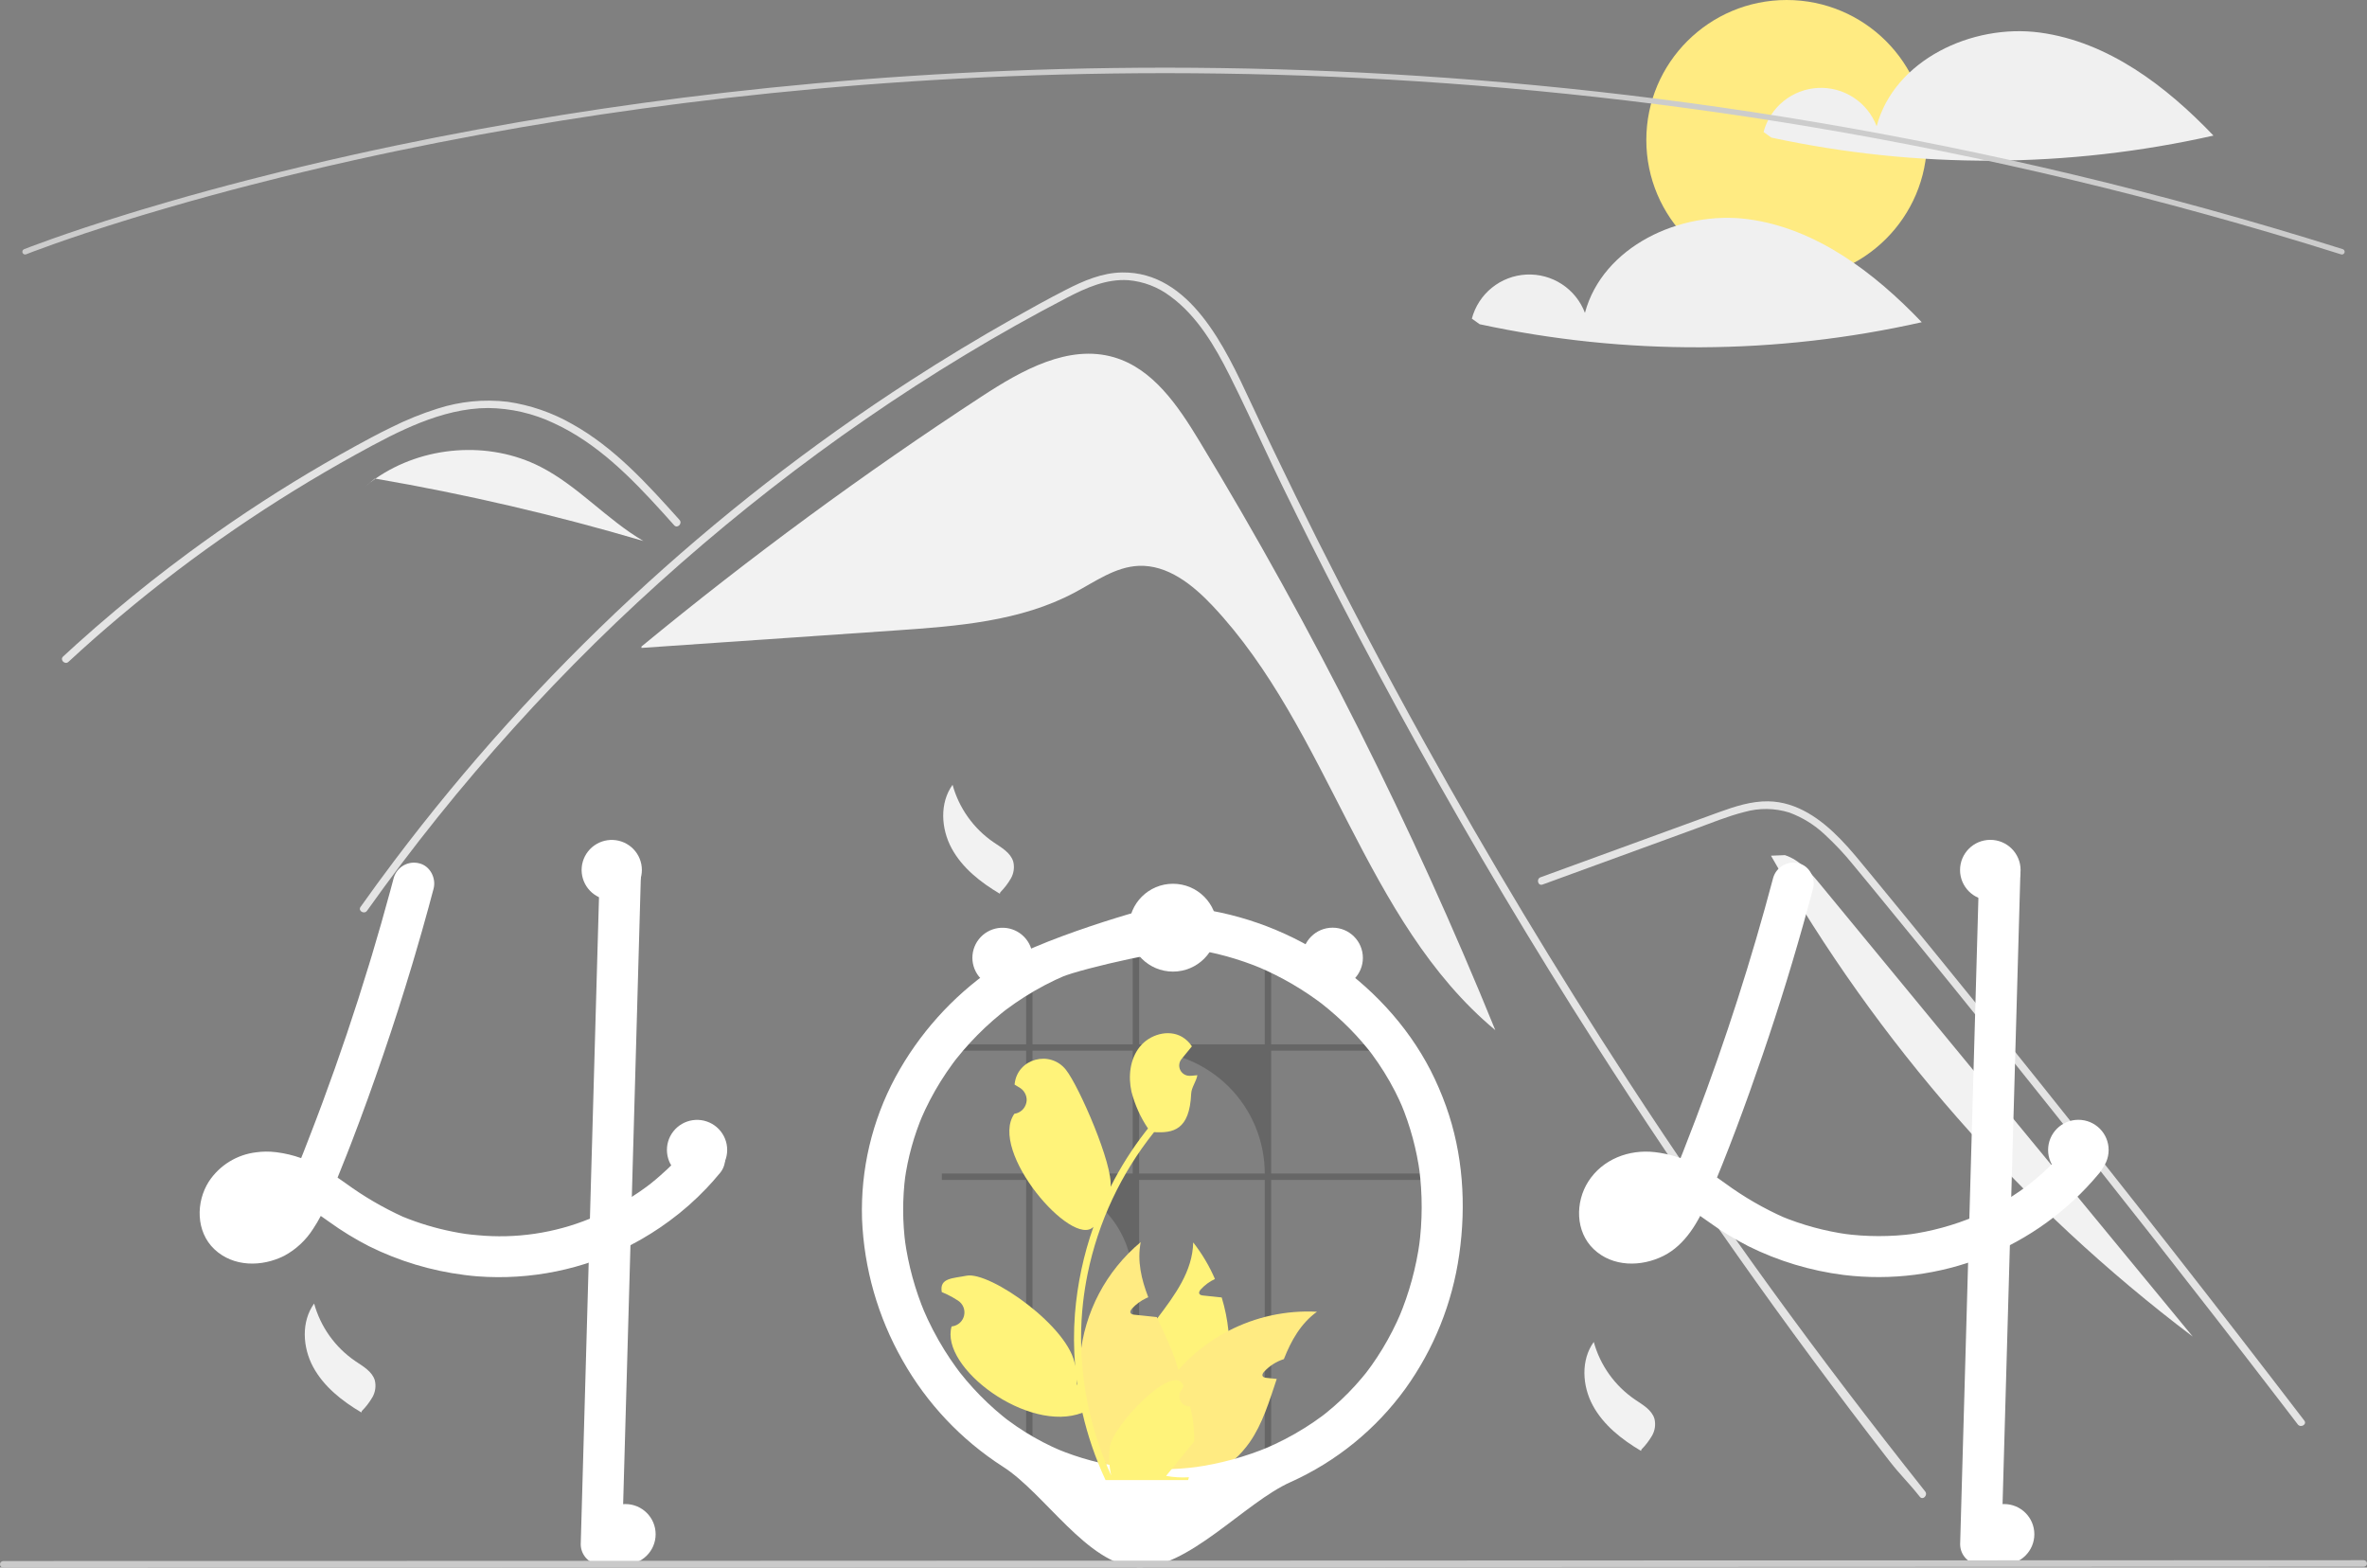 <svg width="675" height="447" viewBox="0 0 675 447" fill="none" xmlns="http://www.w3.org/2000/svg">
<rect x="0" y="0" width="675" height="447" fill="#808080" stroke="none"/>
<g clip-path="url(#clip0_186_10316)">
<path d="M341.95 125.634C335.931 115.707 328.799 105.107 317.63 101.866C304.696 98.112 291.409 105.569 280.138 112.928C246.433 134.936 213.975 158.786 182.911 184.369L182.945 184.755C207.129 183.091 231.313 181.428 255.497 179.765C272.97 178.563 291.044 177.196 306.485 168.952C312.344 165.824 318.056 161.646 324.696 161.355C332.945 160.993 340.138 166.739 345.79 172.741C379.227 208.25 388.903 262.552 426.416 293.749C402.761 235.572 374.517 179.357 341.95 125.634Z" fill="#F2F2F2"/>
<path d="M547.48 426.814C543.782 422.158 542.272 421.067 538.624 416.368C508.926 378.062 481.013 338.463 454.884 297.57C437.136 269.797 420.268 241.49 404.28 212.65C396.668 198.94 389.266 185.121 382.071 171.195C376.489 160.397 371.031 149.535 365.698 138.608C364.172 135.487 362.69 132.352 361.216 129.209C357.741 121.819 354.331 114.394 350.669 107.104C346.496 98.796 341.417 90.086 333.755 84.504C330.268 81.859 326.099 80.259 321.734 79.891C315.496 79.489 309.741 82.057 304.331 84.863C264.749 105.447 227.692 131.254 194.174 160.62C160.571 190.052 130.535 223.303 104.678 259.695C103.887 260.821 102.017 259.745 102.815 258.611C105.959 254.177 109.165 249.791 112.434 245.453C153.076 191.547 202.909 145.191 259.655 108.503C269.202 102.333 278.929 96.452 288.835 90.861C293.828 88.041 298.842 85.257 303.943 82.646C308.943 80.084 314.252 77.781 319.964 77.695C339.403 77.394 349.468 99.348 356.381 114.121C358.554 118.77 360.753 123.405 362.978 128.025C371.388 145.567 380.122 162.949 389.179 180.171C394.769 190.804 400.481 201.374 406.316 211.883C424.474 244.606 443.773 276.667 464.215 308.066C491.294 349.658 518.157 386.399 549.005 425.293C549.854 426.369 548.336 427.904 547.48 426.814Z" fill="#E4E4E4"/>
<path d="M192.253 149.779C191.123 148.523 190.001 147.268 188.864 146.012C179.9 136.125 170.282 126.354 157.973 120.686C152.103 117.898 145.696 116.417 139.196 116.345C132.476 116.366 125.908 118.124 119.7 120.585C116.765 121.755 113.894 123.082 111.067 124.495C107.836 126.117 104.664 127.846 101.506 129.589C95.578 132.861 89.726 136.276 83.952 139.835C72.463 146.916 61.333 154.538 50.564 162.7C44.981 166.933 39.513 171.305 34.161 175.816C29.182 180.006 24.305 184.308 19.528 188.723C18.506 189.663 16.981 188.142 18.003 187.202C19.262 186.032 20.535 184.87 21.808 183.722C25.405 180.479 29.06 177.298 32.773 174.18C39.542 168.483 46.487 163.006 53.607 157.75C64.679 149.571 76.132 141.946 87.966 134.877C93.88 131.347 99.875 127.966 105.951 124.732C107.786 123.756 109.642 122.802 111.52 121.898C115.78 119.755 120.207 117.958 124.757 116.524C131.203 114.445 138.022 113.777 144.75 114.566C151.246 115.508 157.505 117.667 163.196 120.93C175.282 127.667 184.656 138.084 193.778 148.251C194.699 149.284 193.181 150.812 192.253 149.779Z" fill="#E4E4E4"/>
<path d="M439.893 252.231L468.855 241.667L483.234 236.422C487.917 234.714 492.589 232.769 497.431 231.546C501.638 230.348 506.105 230.404 510.28 231.709C514.003 233.084 517.412 235.191 520.302 237.905C523.255 240.617 526.003 243.544 528.522 246.66C531.653 250.412 534.737 254.204 537.836 257.983C550.623 273.578 563.326 289.242 575.946 304.973C588.566 320.704 601.101 336.502 613.552 352.366C626.033 368.27 638.429 384.239 650.738 400.276C652.246 402.24 653.753 404.206 655.258 406.172C656.09 407.259 657.965 406.188 657.122 405.086C644.722 388.888 632.235 372.757 619.661 356.692C607.057 340.589 594.366 324.553 581.587 308.587C568.809 292.62 555.945 276.723 542.994 260.895C539.767 256.952 536.536 253.013 533.299 249.078C530.568 245.759 527.868 242.405 524.873 239.315C519.375 233.645 512.507 228.634 504.285 228.498C499.451 228.418 494.773 229.948 490.282 231.568C485.44 233.315 480.61 235.095 475.775 236.858L446.611 247.496L439.32 250.156C438.026 250.628 438.585 252.709 439.893 252.231Z" fill="#E4E4E4"/>
<path d="M154.161 133.126C139.444 125.583 120.596 127.06 107.072 136.485C132.868 140.923 158.383 146.862 183.484 154.271C173.061 148.179 164.907 138.634 154.161 133.126Z" fill="#F2F2F2"/>
<path d="M106.927 136.458L104.094 138.755C105.052 137.951 106.048 137.198 107.072 136.484C107.023 136.476 106.975 136.467 106.927 136.458Z" fill="#F2F2F2"/>
<path d="M519.212 252.337C516.361 248.876 513.278 245.252 509.014 243.846L505.033 244.003C535.339 297.409 576.269 344.075 625.312 381.137C589.945 338.203 554.578 295.27 519.212 252.337Z" fill="#F2F2F2"/>
<path d="M271.646 223.787C273.488 230.462 277.639 236.273 283.363 240.19C285.576 241.693 288.195 243.134 288.952 245.695C289.35 247.328 289.105 249.051 288.266 250.509C287.429 251.947 286.411 253.273 285.236 254.454L285.129 254.855C279.637 251.609 274.412 247.503 271.378 241.901C268.344 236.299 267.92 228.957 271.646 223.787Z" fill="#F2F2F2"/>
<path d="M454.496 382.662C456.338 389.337 460.489 395.147 466.213 399.065C468.426 400.567 471.045 402.009 471.802 404.57C472.2 406.203 471.955 407.926 471.116 409.383C470.279 410.822 469.261 412.148 468.086 413.329L467.979 413.73C462.487 410.484 457.262 406.378 454.228 400.776C451.194 395.174 450.771 387.832 454.496 382.662Z" fill="#F2F2F2"/>
<path d="M89.58 371.705C91.423 378.38 95.573 384.19 101.298 388.108C103.511 389.61 106.129 391.052 106.886 393.613C107.285 395.246 107.039 396.969 106.201 398.426C105.364 399.865 104.346 401.191 103.171 402.372L103.064 402.773C97.571 399.527 92.346 395.421 89.313 389.819C86.279 384.217 85.855 376.875 89.58 371.705Z" fill="#F2F2F2"/>
<path d="M509.507 79.829C531.611 79.829 549.53 61.958 549.53 39.914C549.53 17.87 531.611 0 509.507 0C487.403 0 469.484 17.87 469.484 39.914C469.484 61.958 487.403 79.829 509.507 79.829Z" fill="#FFEB82"/>
<path d="M581.733 9.29C562.336 6.675 540.192 17.131 535.164 35.996C533.897 32.642 531.594 29.776 528.587 27.813C525.58 25.85 522.025 24.891 518.435 25.075C514.846 25.258 511.408 26.575 508.618 28.835C505.829 31.095 503.832 34.181 502.916 37.647L505.136 39.233C546.703 48.197 589.731 48.003 631.215 38.664C617.723 24.523 601.13 11.905 581.733 9.29Z" fill="#F0F0F0"/>
<path d="M498.548 62.509C479.151 59.895 457.007 70.35 451.979 89.216C450.712 85.861 448.409 82.996 445.402 81.032C442.395 79.069 438.84 78.11 435.25 78.294C431.661 78.478 428.223 79.794 425.433 82.054C422.644 84.314 420.646 87.4 419.73 90.866L421.951 92.452C463.518 101.417 506.546 101.223 548.03 91.884C534.538 77.742 517.945 65.124 498.548 62.509Z" fill="#F0F0F0"/>
<path d="M667.843 72.572C667.763 72.572 667.683 72.56 667.606 72.535C460.109 7.093 277.23 15.651 160.351 34.354C144.445 36.898 128.496 39.837 112.948 43.089C108.978 43.918 104.86 44.807 100.708 45.733C95.749 46.834 90.856 47.968 86.165 49.102C84.138 49.581 82.152 50.063 80.205 50.549C77.255 51.275 74.263 52.032 71.055 52.863C67.47 53.785 63.828 54.752 60.227 55.737C60.214 55.742 60.2 55.746 60.187 55.749L60.187 55.749C56.12 56.857 52.074 57.996 48.162 59.134C46.044 59.744 44 60.346 42.041 60.94C41.822 61 41.629 61.058 41.432 61.118L41.011 61.245C40.767 61.319 40.527 61.392 40.286 61.461L40.271 61.465L40.271 61.466L39.635 61.663C38.875 61.893 38.134 62.117 37.405 62.34C18.143 68.262 7.554 72.474 7.45 72.516C7.354 72.554 7.252 72.573 7.149 72.572C7.046 72.571 6.944 72.549 6.849 72.509C6.754 72.468 6.668 72.41 6.596 72.336C6.524 72.263 6.467 72.176 6.429 72.08C6.391 71.985 6.372 71.883 6.373 71.78C6.374 71.677 6.396 71.576 6.436 71.481C6.477 71.387 6.535 71.301 6.609 71.23C6.683 71.158 6.77 71.101 6.866 71.063C6.971 71.022 17.612 66.787 36.944 60.843C37.675 60.62 38.418 60.395 39.18 60.166L39.772 59.982C39.792 59.974 39.812 59.968 39.833 59.962C40.072 59.894 40.312 59.822 40.554 59.748L40.976 59.621C41.186 59.557 41.393 59.494 41.605 59.436C43.55 58.846 45.601 58.243 47.724 57.631C51.638 56.492 55.688 55.353 59.758 54.244C59.77 54.239 59.783 54.236 59.796 54.232C63.41 53.244 67.065 52.273 70.661 51.348C73.874 50.516 76.873 49.757 79.827 49.03C81.783 48.544 83.773 48.061 85.799 47.58C90.496 46.444 95.399 45.308 100.366 44.205C104.525 43.279 108.65 42.387 112.626 41.557C128.198 38.3 144.172 35.357 160.102 32.808C277.149 14.079 460.29 5.507 668.079 71.044C668.258 71.1 668.41 71.218 668.509 71.377C668.608 71.535 668.647 71.724 668.618 71.909C668.59 72.094 668.496 72.262 668.354 72.384C668.211 72.505 668.03 72.572 667.843 72.572Z" fill="#CCCCCC"/>
<path d="M206.384 328.581C206.112 327.789 205.655 327.072 205.05 326.492C204.827 326.285 204.585 326.099 204.328 325.936C202.28 324.574 199.219 324.269 197.273 325.936C197.077 326.105 196.896 326.291 196.732 326.492C196.151 327.204 195.554 327.9 194.942 328.581C193.938 329.724 192.91 330.827 191.835 331.9C191.529 332.197 191.223 332.502 190.909 332.8C190.728 332.98 190.548 333.152 190.367 333.324C189.677 333.981 188.97 334.615 188.256 335.241C187.879 335.578 187.503 335.907 187.118 336.228C186.545 336.705 185.972 337.182 185.392 337.644C185.337 337.683 185.282 337.722 185.227 337.769C185.211 337.777 185.203 337.793 185.188 337.801C185.18 337.801 185.172 337.801 185.164 337.816C185.143 337.825 185.124 337.838 185.109 337.855C184.937 337.973 184.819 338.051 184.733 338.122C184.764 338.106 184.795 338.082 184.827 338.067C184.685 338.176 184.536 338.286 184.395 338.396C183.022 339.405 181.617 340.376 180.181 341.283C176.628 343.551 172.896 345.527 169.022 347.192C168.763 347.294 168.496 347.404 168.229 347.505C158.086 351.65 147.082 353.267 136.171 352.217C135.057 352.131 133.943 352.013 132.828 351.865C131.541 351.677 130.262 351.45 128.991 351.192C124.151 350.229 119.415 348.803 114.849 346.934C109.138 344.326 103.706 341.148 98.636 337.449C97.851 336.893 97.059 336.337 96.266 335.797C97.169 333.59 98.055 331.383 98.919 329.16C99.35 328.088 99.766 327.016 100.174 325.936C103.384 317.617 106.397 309.219 109.285 300.79C112.205 292.251 114.959 283.663 117.549 275.026C117.816 274.149 118.075 273.273 118.326 272.396C119.683 267.833 120.986 263.26 122.234 258.676C122.352 258.23 122.477 257.792 122.587 257.346C122.948 256.031 123.301 254.716 123.647 253.401C124.431 250.435 122.658 246.89 119.534 246.178C118.031 245.793 116.436 246.006 115.086 246.771C113.736 247.536 112.737 248.793 112.299 250.279C111.961 251.547 111.624 252.807 111.279 254.074C109.623 260.202 107.881 266.31 106.052 272.396C105.785 273.273 105.518 274.149 105.252 275.026C101.218 288.283 96.789 301.408 91.966 314.4C91.385 315.973 90.796 317.541 90.2 319.104C89.909 319.871 89.619 320.638 89.321 321.405C88.748 322.915 88.159 324.425 87.571 325.936C87.233 326.82 86.888 327.705 86.543 328.581C86.315 329.137 86.096 329.693 85.876 330.24C83.638 329.439 81.32 328.883 78.962 328.581L78.585 328.534C76.757 328.315 74.908 328.331 73.084 328.581C70.354 328.899 67.727 329.811 65.389 331.253C63.051 332.694 61.06 334.63 59.555 336.924C55.812 342.802 55.859 351.207 61.109 356.2C66.516 361.342 74.701 361.303 81.065 358.087C84.438 356.267 87.282 353.609 89.321 350.37C90.102 349.196 90.82 347.981 91.471 346.731C91.636 346.84 91.801 346.95 91.966 347.067C92.593 347.505 93.221 347.951 93.841 348.39C97.453 351 101.26 353.331 105.228 355.363C113.76 359.593 122.944 362.363 132.397 363.557C132.609 363.581 132.813 363.612 133.024 363.635C134.068 363.769 135.12 363.87 136.171 363.956C151.256 365.09 166.36 362.011 179.789 355.066C180.926 354.479 182.054 353.863 183.171 353.219C184.905 352.217 186.6 351.152 188.256 350.025C189.159 349.415 190.038 348.797 190.909 348.147C194.715 345.351 198.263 342.221 201.511 338.795C202.743 337.503 203.923 336.17 205.05 334.795C206.116 333.671 206.731 332.194 206.777 330.647C206.77 329.941 206.638 329.241 206.384 328.581ZM76.435 347.224C76.6 347.106 76.765 346.981 76.922 346.856C76.875 346.973 76.647 347.106 76.435 347.224ZM78.954 344.696C78.774 344.899 78.609 345.103 78.428 345.306C77.879 345.919 77.289 346.494 76.663 347.028C76.576 347.106 76.482 347.184 76.388 347.255C76.387 347.255 76.386 347.255 76.385 347.255C76.384 347.256 76.383 347.256 76.382 347.257C76.382 347.258 76.381 347.259 76.381 347.26C76.38 347.261 76.38 347.262 76.38 347.263C76.267 347.313 76.157 347.371 76.05 347.435C75.713 347.638 75.368 347.826 75.015 347.998C74.323 348.252 73.612 348.449 72.888 348.585C72.332 348.626 71.773 348.631 71.216 348.601H71.201C70.816 348.516 70.437 348.411 70.063 348.288C69.874 348.194 69.694 348.085 69.513 347.975C69.443 347.912 69.38 347.85 69.341 347.811C69.264 347.741 69.193 347.665 69.129 347.584C69.129 347.583 69.129 347.582 69.128 347.581C69.128 347.58 69.127 347.579 69.127 347.578C69.126 347.577 69.125 347.577 69.124 347.576C69.123 347.576 69.122 347.576 69.121 347.576C69.035 347.419 68.941 347.263 68.854 347.106C68.85 347.102 68.847 347.097 68.847 347.091C68.784 346.895 68.729 346.691 68.682 346.488C68.665 346.131 68.667 345.773 68.689 345.416C68.795 344.916 68.936 344.424 69.113 343.944C69.272 343.604 69.453 343.275 69.655 342.958C69.671 342.927 69.749 342.802 69.835 342.661C69.843 342.653 69.843 342.653 69.843 342.645C69.961 342.512 70.079 342.371 70.204 342.246C70.416 342.011 70.644 341.808 70.871 341.596C71.314 341.308 71.772 341.044 72.245 340.806C72.994 340.541 73.763 340.334 74.544 340.188C75.696 340.096 76.854 340.107 78.005 340.219C79.094 340.408 80.169 340.672 81.222 341.009C80.584 342.244 79.858 343.432 79.048 344.563C79.017 344.61 78.986 344.657 78.954 344.696ZM70.228 342.121C70.159 342.231 70.077 342.334 69.984 342.426C70.047 342.311 70.129 342.207 70.228 342.121Z" fill="white"/>
<path d="M182.794 248.651C182.723 251.108 182.653 253.566 182.582 256.023C182.433 261.478 182.279 266.936 182.119 272.396C181.954 278.54 181.782 284.681 181.601 290.819C181.515 293.989 181.426 297.158 181.334 300.328C181.091 308.867 180.85 317.403 180.612 325.936C180.589 326.82 180.557 327.697 180.534 328.581C180.416 332.815 180.298 337.049 180.181 341.283C180.047 345.877 179.917 350.472 179.788 355.066C179.694 358.509 179.597 361.955 179.498 365.404C178.792 390.394 178.085 415.383 177.379 440.373C177.349 441.92 176.72 443.396 175.622 444.49C174.525 445.585 173.045 446.213 171.493 446.242C169.936 446.23 168.446 445.608 167.345 444.509C166.244 443.411 165.62 441.926 165.608 440.373C166 426.317 166.398 412.26 166.8 398.204C167.154 385.494 167.512 372.784 167.876 360.074C167.993 355.887 168.111 351.698 168.229 347.505C168.409 341.197 168.587 334.889 168.762 328.581C168.786 327.697 168.817 326.82 168.841 325.936C168.857 325.161 168.88 324.394 168.904 323.619C169.249 311.371 169.594 299.12 169.94 286.867C170.081 282.046 170.217 277.222 170.348 272.396C170.505 266.894 170.662 261.395 170.818 255.898C170.889 253.48 170.952 251.069 171.023 248.651C171.052 247.103 171.682 245.628 172.779 244.533C173.877 243.439 175.357 242.811 176.908 242.781C178.465 242.794 179.955 243.416 181.056 244.514C182.157 245.612 182.781 247.098 182.794 248.651Z" fill="white"/>
<path d="M505.668 250.279C499.496 273.586 492.12 296.559 483.568 319.105C481.208 325.324 478.794 331.531 476.214 337.663L476.807 336.261C475.655 339.182 474.184 341.967 472.421 344.566C472.301 344.734 472.178 344.9 472.054 345.064C472.664 344.286 472.78 344.133 472.402 344.603C472.202 344.838 472.005 345.074 471.799 345.304C471.25 345.917 470.66 346.493 470.034 347.028C469.877 347.163 469.717 347.294 469.554 347.423L470.29 346.852C470.205 347.053 469.605 347.32 469.419 347.434C468.814 347.798 468.183 348.116 467.531 348.387L468.937 347.796C467.869 348.225 466.755 348.53 465.617 348.704L467.182 348.494C466.063 348.648 464.93 348.661 463.809 348.53L465.373 348.74C464.456 348.614 463.558 348.373 462.701 348.022L464.107 348.614C463.65 348.415 463.21 348.181 462.79 347.913C462.577 347.774 461.922 347.28 462.778 347.932C463.668 348.61 462.892 347.99 462.709 347.81C462.557 347.66 462.419 347.497 462.27 347.344C461.578 346.636 463.052 348.563 462.582 347.735C462.33 347.32 462.1 346.892 461.892 346.454L462.486 347.856C462.216 347.188 462.024 346.492 461.914 345.781L462.125 347.341C462.012 346.456 462.011 345.561 462.122 344.676L461.912 346.237C462.056 345.249 462.318 344.282 462.693 343.357L462.099 344.759C462.36 344.136 462.67 343.535 463.024 342.96C463.187 342.663 463.378 342.382 463.595 342.121C463.634 342.134 462.6 343.305 463.149 342.714C463.292 342.559 463.426 342.396 463.572 342.243C463.804 341.997 464.053 341.772 464.298 341.54C465.118 340.762 463.151 342.296 464.097 341.68C464.782 341.231 465.504 340.838 466.254 340.507L464.848 341.098C466.105 340.584 467.422 340.231 468.768 340.05L467.204 340.26C468.889 340.066 470.593 340.086 472.274 340.319L470.709 340.11C472.837 340.432 474.918 341.015 476.902 341.847L475.496 341.255C479.726 343.066 483.472 345.755 487.211 348.391C490.823 351 494.629 353.33 498.595 355.362C507.127 359.593 516.312 362.364 525.765 363.559C539.323 365.215 553.08 363.45 565.775 358.424C578.47 353.398 589.696 345.274 598.423 334.796C599.488 333.669 600.101 332.192 600.147 330.645C600.136 329.091 599.517 327.602 598.423 326.495C596.264 324.518 592.185 323.96 590.099 326.495C588.123 328.901 585.999 331.182 583.738 333.325C582.682 334.323 581.599 335.291 580.487 336.228C579.852 336.763 579.208 337.288 578.556 337.802C578.247 338.045 577.285 338.693 578.762 337.648C578.424 337.887 578.099 338.149 577.765 338.395C572.823 342.028 567.467 345.066 561.809 347.446L563.215 346.854C557.144 349.394 550.768 351.136 544.246 352.037L545.811 351.827C539.103 352.707 532.307 352.697 525.601 351.798L527.165 352.007C520.461 351.089 513.904 349.308 507.658 346.709L509.064 347.3C503.038 344.641 497.318 341.337 492.006 337.446C489.242 335.405 486.327 333.575 483.285 331.972C479.742 330.168 475.906 329.005 471.955 328.538C464.548 327.668 457 330.546 452.927 336.928C449.18 342.801 449.228 351.206 454.476 356.2C459.882 361.344 468.067 361.301 474.437 358.083C480.572 354.984 484.257 348.546 486.848 342.476C492.68 328.815 497.843 314.838 502.653 300.79C507.412 286.892 511.728 272.854 515.601 258.674C516.08 256.918 516.553 255.16 517.019 253.4C517.804 250.435 516.029 246.889 512.908 246.18C511.404 245.794 509.808 246.005 508.457 246.77C507.106 247.535 506.106 248.793 505.668 250.279Z" fill="white"/>
<path d="M564.394 248.651L562.275 323.621L560.168 398.202L558.976 440.373C558.99 441.926 559.614 443.411 560.715 444.509C561.816 445.607 563.305 446.23 564.862 446.243C566.414 446.213 567.893 445.585 568.991 444.491C570.088 443.396 570.718 441.921 570.748 440.373L572.866 365.402L574.974 290.822L576.165 248.651C576.152 247.098 575.528 245.613 574.427 244.515C573.326 243.417 571.837 242.794 570.28 242.781C568.728 242.811 567.248 243.439 566.151 244.533C565.054 245.627 564.424 247.103 564.394 248.651Z" fill="white"/>
<path opacity="0.2" d="M360.671 419.441H362.498V336.449H405.133V334.631H362.498V299.613H395.424C394.941 299.001 394.444 298.396 393.933 297.8H362.498V274.671C361.894 274.413 361.284 274.166 360.671 273.932V297.8H324.845V268.165C324.231 268.193 323.626 268.235 323.017 268.287V297.8H294.436V275.689C293.822 275.96 293.217 276.246 292.618 276.545V297.8H268.591V299.613H292.618V334.631H268.591V336.449H292.618V419.441H294.436V336.449C298.189 336.449 301.906 337.185 305.374 338.618C308.842 340.05 311.993 342.149 314.647 344.796C317.302 347.443 319.407 350.586 320.843 354.044C322.279 357.503 323.018 361.21 323.017 364.953V419.441H324.845V336.449H360.671V419.441ZM294.436 334.631V299.613H323.017V334.631H294.436ZM324.845 334.631V299.613H325.562C330.172 299.613 334.738 300.519 338.998 302.279C343.258 304.039 347.128 306.619 350.388 309.871C353.649 313.122 356.235 316.983 357.999 321.231C359.763 325.48 360.671 330.033 360.671 334.631H324.845Z" fill="black"/>
<path d="M349.509 394.557C347.208 404.793 341.697 414.032 333.775 420.932C333.194 421.433 332.613 421.918 332.009 422.396C330.542 422.529 329.085 422.664 327.638 422.803C326.437 422.912 325.252 423.03 324.075 423.139L323.863 423.163L323.714 421.879L323.118 416.682C320.804 412.915 319.37 408.677 318.922 404.282C318.473 399.887 319.022 395.448 320.528 391.294C322.6 385.721 326.351 380.799 330.039 375.915C335.132 369.169 340.084 362.501 340.265 354.275C342.771 357.473 344.854 360.98 346.464 364.708C344.945 365.421 343.58 366.423 342.446 367.658C342.125 368.01 341.803 368.503 342.023 368.926C342.211 369.286 342.682 369.372 343.09 369.419C344.071 369.521 345.06 369.623 346.041 369.724C346.825 369.81 347.61 369.889 348.395 369.975C349.344 373.083 349.988 376.275 350.318 379.507C350.846 384.535 350.574 389.615 349.509 394.557Z" fill="#FFF37A"/>
<path d="M375.564 374.044C370.933 377.402 368.226 382.231 366.123 387.553C363.967 388.241 362.028 389.476 360.496 391.137C360.174 391.489 359.853 391.982 360.072 392.405C360.261 392.765 360.732 392.851 361.14 392.898C362.121 393 363.109 393.102 364.09 393.203C361.987 399.496 360.057 406.007 356.337 411.321C353.863 414.83 350.638 417.746 346.896 419.86C345.876 420.44 344.822 420.96 343.741 421.417C339.755 421.723 335.844 422.049 332.009 422.396C330.542 422.529 329.085 422.664 327.638 422.803C326.437 422.912 325.252 423.03 324.075 423.139C324.067 422.709 324.067 422.278 324.075 421.848C324.323 410.381 328.553 399.356 336.043 390.652C336.396 390.245 336.757 389.846 337.126 389.447C340.92 385.405 345.382 382.043 350.318 379.507C358.094 375.475 366.81 373.589 375.564 374.044Z" fill="#FFEB82"/>
<path d="M328.996 418.788L328.093 421.449L327.638 422.802C326.437 422.912 325.252 423.029 324.075 423.139L323.863 423.163C322.56 423.296 321.266 423.429 319.971 423.562C319.633 423.17 319.296 422.771 318.966 422.364C310.775 412.472 306.843 399.748 308.03 386.974C309.216 374.199 315.425 362.412 325.299 354.189C324.263 359.597 325.472 364.778 327.457 369.92C327.245 370.006 327.041 370.092 326.845 370.186C325.326 370.899 323.961 371.901 322.827 373.136C322.506 373.489 322.184 373.982 322.403 374.404C322.592 374.764 323.063 374.85 323.471 374.897C324.452 374.999 325.441 375.101 326.421 375.203C327.206 375.289 327.991 375.367 328.776 375.453C329.145 375.492 329.513 375.531 329.882 375.57C329.937 375.688 329.984 375.797 330.039 375.915C332.276 380.752 334.685 385.612 336.043 390.652C336.383 391.916 336.65 393.199 336.843 394.495C337.447 398.872 337.056 403.328 335.697 407.534C334.339 411.739 332.048 415.586 328.996 418.788Z" fill="#FFEB82"/>
<path d="M407.989 305.275C401.233 292.133 390.766 281.075 378.456 272.949C366.107 264.834 351.936 259.893 337.207 258.564C335.276 258.389 333.341 258.287 331.4 258.257C329.108 258.223 294.622 268.143 283.069 276.244C271.523 284.245 262.025 294.842 255.341 307.179C248.669 319.583 245.387 333.519 245.825 347.589C246.397 361.743 250.353 375.555 257.363 387.875C264.278 400.156 274.096 410.565 285.964 418.199C298 425.859 310.091 446.167 324.303 446.884C338.621 447.606 354.951 428.449 368.01 422.633C381.07 416.767 392.36 407.592 400.755 396.019C408.913 384.678 414.191 371.533 416.136 357.711C418.155 343.558 417.214 328.963 412.368 315.436C411.124 311.96 409.662 308.566 407.989 305.275C406.592 302.531 402.498 301.521 399.936 303.169C398.616 303.98 397.659 305.267 397.266 306.762C396.873 308.258 397.073 309.847 397.824 311.2C398.644 312.811 399.407 314.449 400.112 316.113L399.519 314.711C402.187 321.109 404.001 327.829 404.915 334.698L404.705 333.137C405.677 340.59 405.66 348.137 404.653 355.585L404.863 354.025C403.846 361.472 401.853 368.754 398.935 375.684L399.528 374.282C398.027 377.817 396.277 381.243 394.292 384.533C393.286 386.195 392.219 387.818 391.09 389.402C390.594 390.097 390.083 390.78 389.568 391.461C388.897 392.35 390.484 390.3 389.79 391.172C389.672 391.321 389.554 391.47 389.435 391.618C389.079 392.062 388.718 392.502 388.351 392.938C385.904 395.85 383.234 398.567 380.365 401.065C379.65 401.687 378.924 402.295 378.185 402.889C377.817 403.186 377.454 403.494 377.07 403.77C377.085 403.759 378.31 402.831 377.584 403.37C377.356 403.539 377.13 403.711 376.902 403.88C375.38 405.005 373.817 406.072 372.214 407.082C368.522 409.402 364.65 411.42 360.634 413.119L362.04 412.527C355.112 415.436 347.831 417.423 340.383 418.437L341.948 418.228C334.504 419.231 326.959 419.244 319.512 418.267L321.077 418.477C314.308 417.571 307.687 415.786 301.383 413.167L302.789 413.759C299.137 412.221 295.616 410.392 292.26 408.288C290.6 407.244 288.982 406.136 287.408 404.963C287.183 404.796 286.96 404.627 286.737 404.458C286.018 403.917 287.253 404.857 287.263 404.863C286.845 404.565 286.443 404.245 286.058 403.905C285.298 403.287 284.549 402.656 283.813 402.01C280.865 399.421 278.113 396.62 275.578 393.628C274.943 392.88 274.322 392.121 273.715 391.35C273.452 391.017 272.972 390.34 274.032 391.764C273.893 391.577 273.748 391.393 273.607 391.207C273.269 390.759 272.935 390.308 272.606 389.854C271.453 388.264 270.358 386.635 269.319 384.966C266.973 381.189 264.925 377.236 263.194 373.142L263.787 374.544C260.955 367.824 259.019 360.763 258.027 353.54L258.237 355.101C257.342 348.444 257.33 341.698 258.199 335.037L257.989 336.598C258.88 330.148 260.62 323.843 263.164 317.846L262.571 319.249C264.171 315.495 266.059 311.869 268.217 308.404C269.298 306.67 270.443 304.979 271.653 303.329C271.927 302.954 272.205 302.582 272.486 302.212C272.741 301.877 273.44 301.043 272.247 302.516C272.364 302.371 272.476 302.223 272.592 302.077C273.255 301.238 273.935 300.413 274.632 299.6C277.267 296.524 280.121 293.641 283.172 290.975C283.944 290.301 284.727 289.641 285.523 288.996C285.884 288.702 286.248 288.412 286.614 288.125C286.761 288.01 286.909 287.897 287.055 287.781C285.487 289.025 286.619 288.12 286.975 287.854C288.615 286.629 290.298 285.465 292.025 284.362C295.865 281.914 299.904 279.791 304.1 278.017L302.694 278.609C308.784 276.058 335.765 270.039 340.672 270.696L339.107 270.487C346.32 271.491 353.37 273.433 360.076 276.264L358.67 275.673C362.069 277.112 365.372 278.766 368.558 280.626C370.151 281.557 371.712 282.539 373.241 283.571C373.965 284.059 374.681 284.559 375.39 285.07C375.744 285.325 376.096 285.583 376.447 285.843C376.641 285.988 376.834 286.135 377.028 286.28C377.844 286.89 375.905 285.397 376.76 286.072C379.621 288.313 382.339 290.732 384.896 293.313C386.152 294.589 387.365 295.905 388.535 297.262C389.135 297.958 389.723 298.664 390.298 299.381C390.584 299.737 391.558 301.025 390.364 299.447C390.656 299.833 390.951 300.216 391.239 300.605C393.719 303.952 395.921 307.496 397.824 311.2C399.231 313.937 403.307 314.958 405.877 313.306C407.198 312.495 408.154 311.208 408.548 309.712C408.941 308.217 408.741 306.627 407.989 305.275Z" fill="white"/>
<path d="M339.408 401.065C338.8 401.093 338.199 400.934 337.685 400.61C337.171 400.285 336.77 399.811 336.535 399.251C336.3 398.692 336.244 398.074 336.373 397.481C336.503 396.888 336.812 396.35 337.258 395.938C337.333 395.642 337.387 395.429 337.461 395.132C337.435 395.068 337.408 395.003 337.381 394.939C334.65 388.445 317.224 406.548 316.471 412.651C316.139 415.349 316.279 418.084 316.884 420.734C311.24 408.454 308.309 395.108 308.29 381.6C308.289 378.21 308.478 374.823 308.855 371.454C309.168 368.693 309.601 365.951 310.156 363.228C313.181 348.458 319.677 334.613 329.109 322.832C334.503 323.132 339.231 322.312 339.687 311.886C339.768 310.032 341.148 308.426 341.452 306.599C340.937 306.666 340.413 306.708 339.898 306.742C339.738 306.75 339.569 306.759 339.409 306.767L339.348 306.77C338.782 306.795 338.221 306.657 337.732 306.371C337.243 306.086 336.847 305.666 336.592 305.161C336.337 304.657 336.234 304.089 336.295 303.528C336.355 302.966 336.577 302.434 336.935 301.995C337.157 301.722 337.379 301.449 337.602 301.177C337.94 300.756 338.286 300.343 338.624 299.922C338.663 299.882 338.699 299.84 338.733 299.796C339.122 299.316 339.51 298.844 339.898 298.364C339.19 297.267 338.236 296.348 337.112 295.679C333.22 293.405 327.851 294.98 325.04 298.491C322.22 302.002 321.688 306.927 322.667 311.314C323.63 315.046 325.223 318.588 327.378 321.788C327.167 322.057 326.948 322.318 326.737 322.587C322.878 327.535 319.516 332.848 316.697 338.45C317.494 332.237 307.741 309.799 303.969 305.047C299.439 299.338 290.149 301.829 289.351 309.066C289.343 309.136 289.336 309.206 289.328 309.276C289.888 309.591 290.437 309.926 290.973 310.28C291.647 310.729 292.17 311.371 292.472 312.121C292.774 312.871 292.842 313.695 292.666 314.484C292.491 315.273 292.081 315.992 291.489 316.544C290.898 317.097 290.152 317.459 289.351 317.582L289.269 317.595C281.77 328.273 305.81 356.065 311.827 349.825C308.995 357.829 307.219 366.167 306.542 374.628C306.16 379.621 306.182 384.635 306.61 389.624L306.584 389.447C305.248 378.582 282.311 362.428 275.613 363.774C271.754 364.549 267.954 364.373 268.54 368.254C268.549 368.316 268.559 368.378 268.568 368.44C269.608 368.862 270.62 369.349 271.599 369.897C272.159 370.212 272.708 370.547 273.244 370.9C273.918 371.349 274.441 371.991 274.743 372.741C275.045 373.492 275.113 374.315 274.937 375.105C274.762 375.894 274.352 376.612 273.76 377.165C273.168 377.718 272.423 378.079 271.622 378.203L271.54 378.215C271.481 378.224 271.43 378.232 271.371 378.241C267.958 389.954 293.272 408.857 308.661 402.842H308.67C310.195 409.452 312.405 415.885 315.263 422.039H338.818C338.902 421.778 338.978 421.508 339.054 421.247C336.874 421.384 334.685 421.254 332.536 420.86C334.284 418.722 336.032 416.566 337.779 414.428C337.818 414.388 337.855 414.345 337.889 414.301C338.775 413.207 339.67 412.121 340.557 411.026L340.557 411.025C340.605 407.67 340.218 404.323 339.409 401.066L339.408 401.065ZM312.435 348.149L312.447 348.132L312.435 348.166V348.149ZM307.218 395.054L307.015 394.6C307.024 394.271 307.024 393.943 307.015 393.606C307.015 393.513 306.998 393.421 306.998 393.328C307.074 393.909 307.142 394.49 307.226 395.071L307.218 395.054Z" fill="#FFF37A"/>
<path d="M74.748 352.185C79.515 352.185 83.38 348.331 83.38 343.577C83.38 338.822 79.515 334.968 74.748 334.968C69.98 334.968 66.115 338.822 66.115 343.577C66.115 348.331 69.98 352.185 74.748 352.185Z" fill="white"/>
<path d="M178.337 446.101C183.104 446.101 186.969 442.247 186.969 437.493C186.969 432.738 183.104 428.884 178.337 428.884C173.569 428.884 169.704 432.738 169.704 437.493C169.704 442.247 173.569 446.101 178.337 446.101Z" fill="white"/>
<path d="M571.503 446.101C576.271 446.101 580.136 442.247 580.136 437.493C580.136 432.738 576.271 428.884 571.503 428.884C566.736 428.884 562.871 432.738 562.871 437.493C562.871 442.247 566.736 446.101 571.503 446.101Z" fill="white"/>
<path d="M592.692 336.533C597.46 336.533 601.324 332.678 601.324 327.924C601.324 323.169 597.46 319.315 592.692 319.315C587.924 319.315 584.06 323.169 584.06 327.924C584.06 332.678 587.924 336.533 592.692 336.533Z" fill="white"/>
<path d="M567.579 256.704C572.347 256.704 576.212 252.85 576.212 248.095C576.212 243.34 572.347 239.486 567.579 239.486C562.812 239.486 558.947 243.34 558.947 248.095C558.947 252.85 562.812 256.704 567.579 256.704Z" fill="white"/>
<path d="M207.373 327.924C207.368 330.123 206.515 332.236 204.991 333.825C203.468 335.415 201.389 336.359 199.187 336.463C196.984 336.567 194.826 335.822 193.158 334.384C191.491 332.945 190.442 330.921 190.229 328.733C190.015 326.544 190.654 324.357 192.012 322.625C193.37 320.893 195.345 319.747 197.526 319.426C199.707 319.105 201.929 319.633 203.731 320.9C205.534 322.167 206.778 324.076 207.208 326.233C207.319 326.79 207.374 327.356 207.373 327.924Z" fill="white"/>
<path d="M380.021 281.748C384.789 281.748 388.653 277.894 388.653 273.139C388.653 268.385 384.789 264.53 380.021 264.53C375.254 264.53 371.389 268.385 371.389 273.139C371.389 277.894 375.254 281.748 380.021 281.748Z" fill="white"/>
<path d="M294.482 273.14C294.476 275.339 293.624 277.451 292.1 279.041C290.576 280.63 288.498 281.575 286.295 281.679C284.093 281.783 281.935 281.038 280.267 279.599C278.6 278.16 277.551 276.137 277.337 273.949C277.124 271.76 277.762 269.573 279.121 267.841C280.479 266.108 282.453 264.963 284.635 264.642C286.816 264.321 289.038 264.849 290.84 266.116C292.642 267.383 293.887 269.292 294.317 271.449C294.428 272.006 294.483 272.572 294.482 273.14Z" fill="white"/>
<path d="M183.045 248.095C183.04 250.294 182.187 252.407 180.663 253.997C179.14 255.586 177.061 256.53 174.859 256.634C172.656 256.738 170.498 255.994 168.83 254.555C167.163 253.116 166.114 251.093 165.901 248.904C165.687 246.715 166.326 244.529 167.684 242.796C169.043 241.064 171.017 239.919 173.198 239.598C175.379 239.277 177.601 239.804 179.403 241.071C181.206 242.338 182.45 244.248 182.88 246.405C182.991 246.961 183.046 247.528 183.045 248.095Z" fill="white"/>
<path d="M470.269 355.316C475.036 355.316 478.901 351.461 478.901 346.707C478.901 341.952 475.036 338.098 470.269 338.098C465.501 338.098 461.636 341.952 461.636 346.707C461.636 351.461 465.501 355.316 470.269 355.316Z" fill="white"/>
<path d="M334.505 277.053C341.439 277.053 347.061 271.446 347.061 264.53C347.061 257.615 341.439 252.008 334.505 252.008C327.57 252.008 321.948 257.615 321.948 264.53C321.948 271.446 327.57 277.053 334.505 277.053Z" fill="white"/>
<path d="M674.066 446.759L0.934 447C0.812 447 0.69 446.976 0.577 446.929C0.463 446.882 0.36 446.814 0.274 446.727C0.187 446.641 0.118 446.538 0.071 446.425C0.024 446.312 0 446.191 0 446.068C0 445.946 0.024 445.825 0.071 445.712C0.118 445.598 0.187 445.496 0.274 445.409C0.36 445.323 0.463 445.254 0.577 445.207C0.69 445.16 0.812 445.136 0.934 445.136L674.066 444.896C674.313 444.896 674.55 444.995 674.725 445.17C674.899 445.344 674.997 445.581 674.997 445.828C674.997 446.074 674.899 446.311 674.725 446.486C674.55 446.66 674.313 446.759 674.066 446.759Z" fill="#CACACA"/>
</g>
<defs>
<clipPath id="clip0_186_10316">
<rect width="675" height="447" fill="white"/>
</clipPath>
</defs>
</svg>
